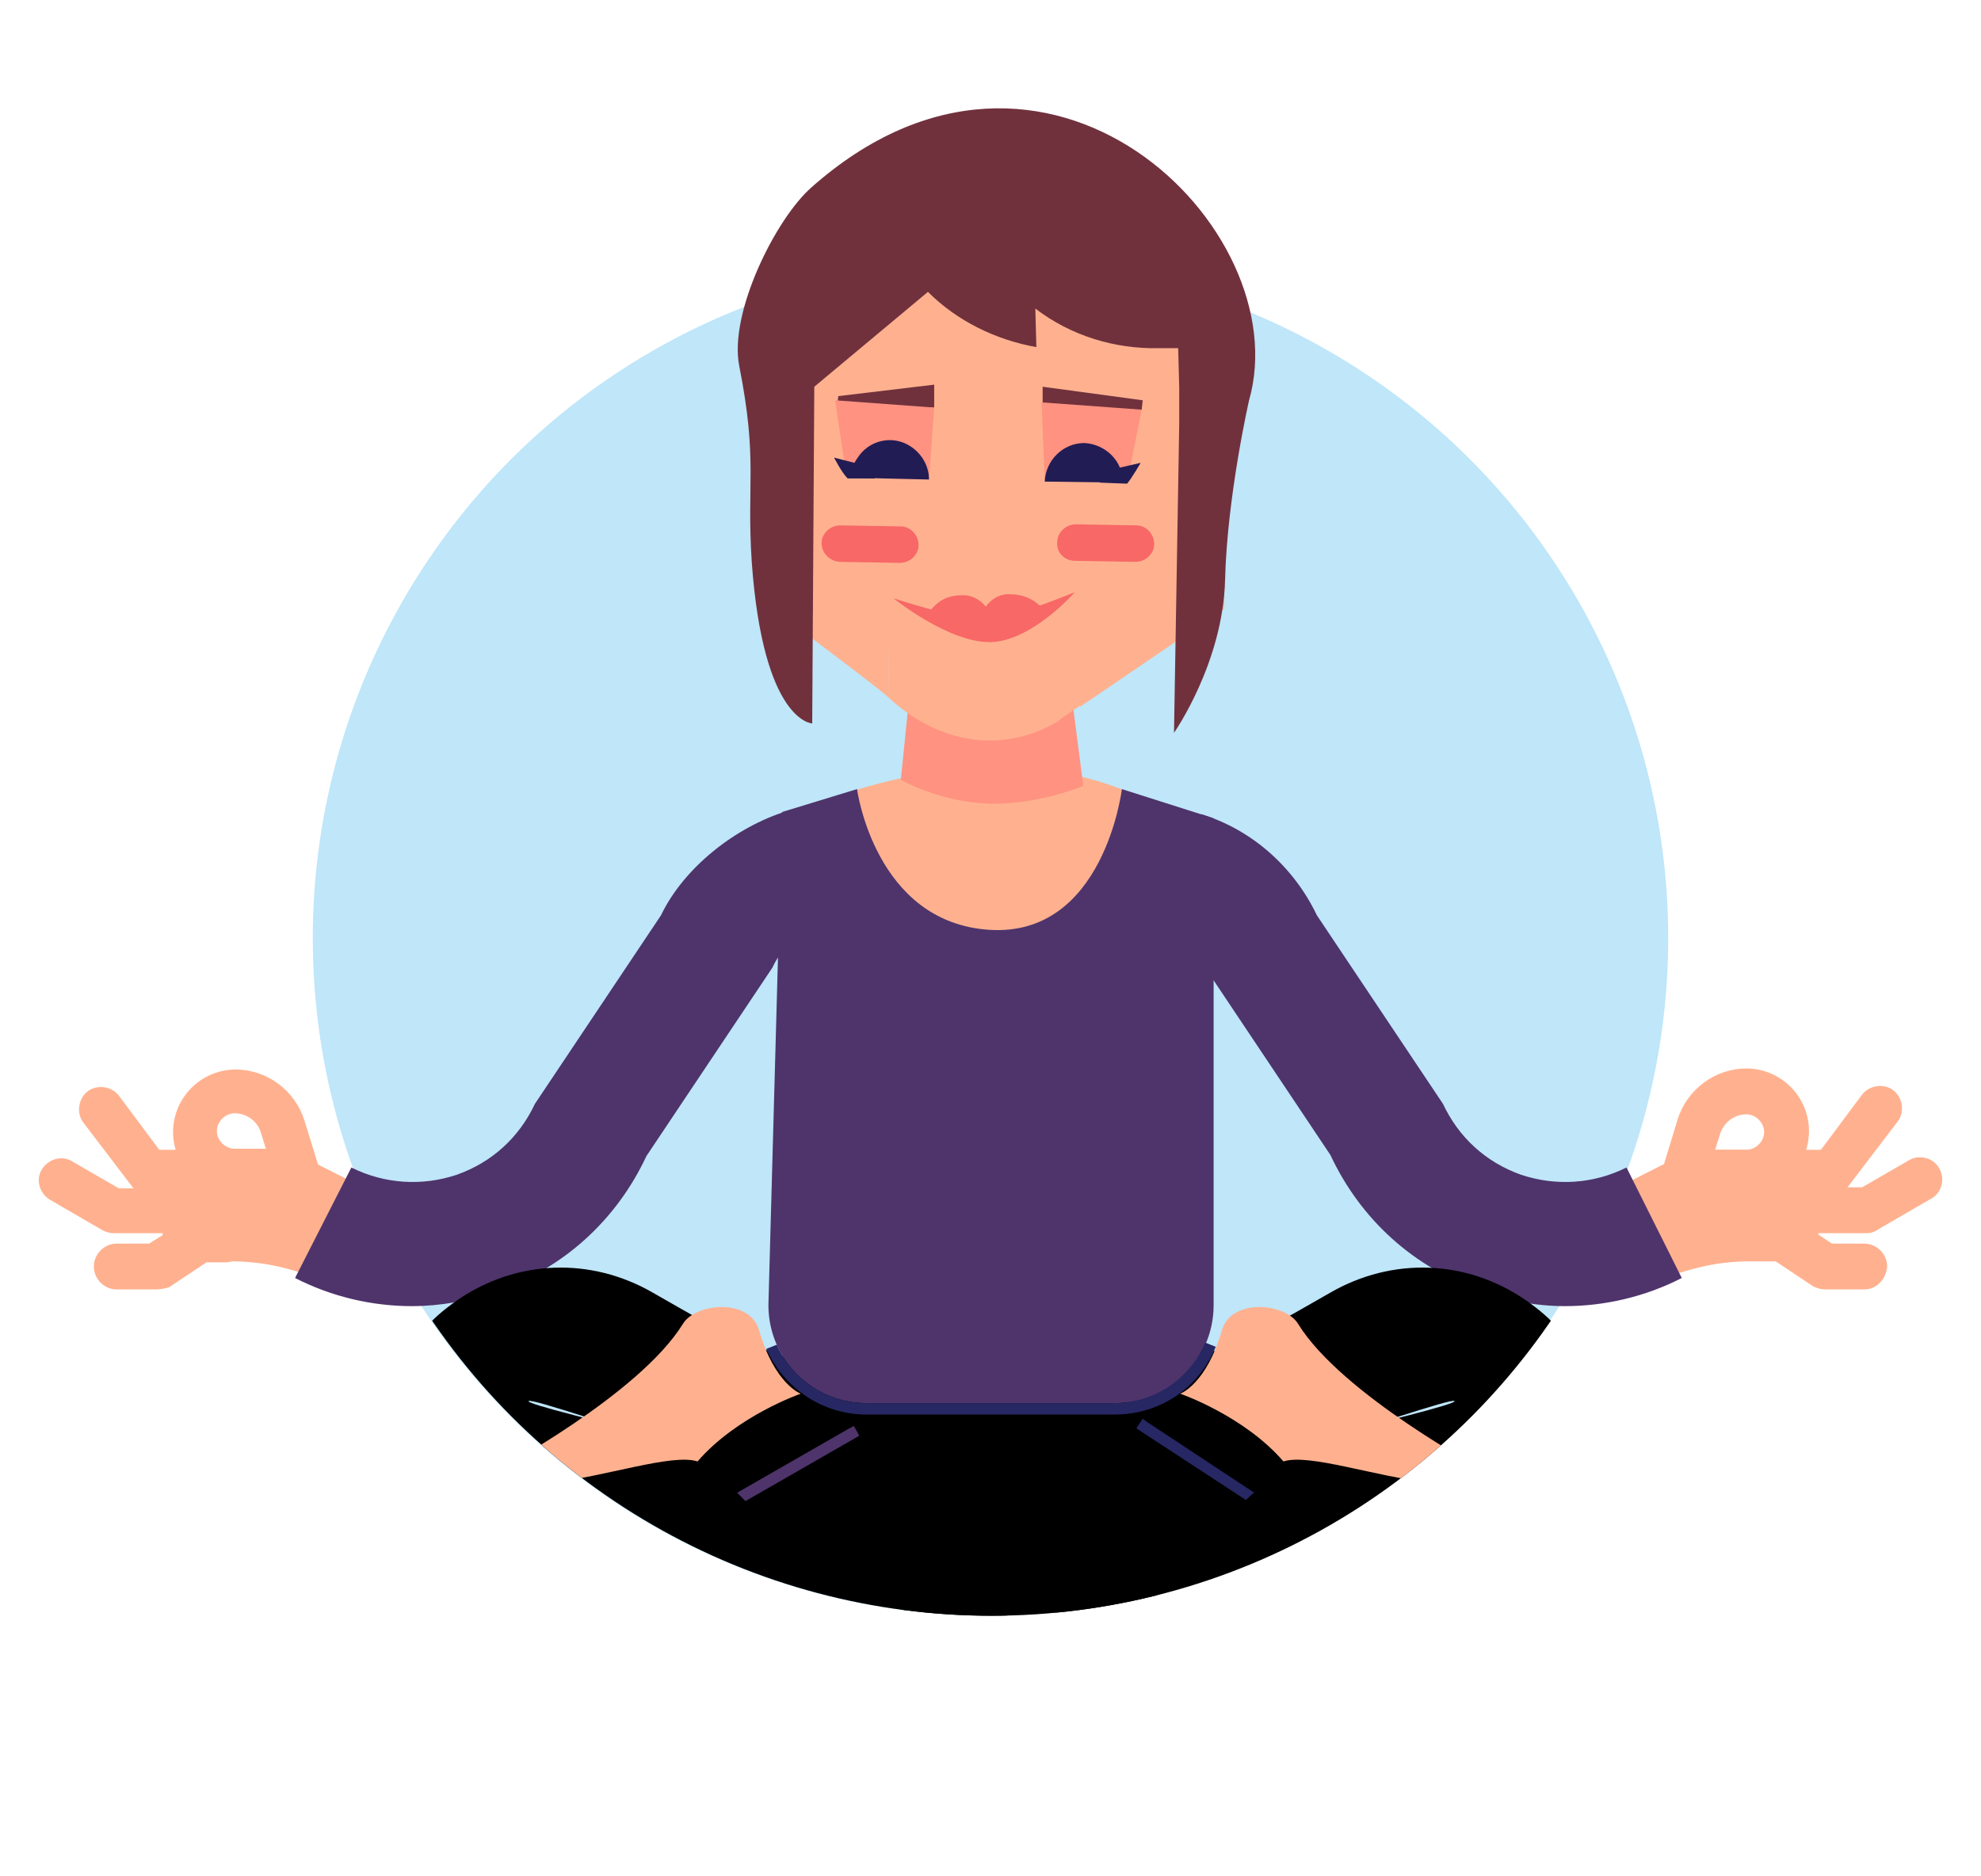 <svg id="Layer_1_copy" xmlns="http://www.w3.org/2000/svg" xmlns:xlink="http://www.w3.org/1999/xlink" viewBox="0 0 190 180"><style>.st0{fill:#bfe6f9}.st1{fill:#ffb18f}.st2{fill:#4e346b}.st3{display:none}.st4{display:inline}.st5{clip-path:url(#SVGID_2_)}.st6{fill:#262763}.st7{fill:#16132a}.st8{fill:#ad4553}.st9{clip-path:url(#SVGID_4_)}.st10{fill:#ff9280}.st11{fill:#70313d}.st12{fill:#221c54}.st13{fill:#f76866}</style><circle class="st0" cx="95" cy="90" r="65"/><path class="st1" d="M153.8 114.6l4.4 8.7c1.5-.8 3.1-1.3 4.7-1.7 1.6-.4 3.3-.6 5-.6h6.5v-4.3h-3.2l4.1-2.1v-4.3h-13l-8.5 4.3z"/><path class="st1" d="M167.5 114.6h-8.8l2.2-7.2c.9-2.9 3.6-4.9 6.6-4.9 3.3 0 6 2.7 6 6 0 3.4-2.7 6.1-6 6.1zm-3-4.3h3c.9 0 1.7-.8 1.7-1.7 0-.9-.8-1.7-1.7-1.7-1.1 0-2.1.7-2.5 1.8l-.5 1.6zm14.3 13.4h-3.7c-.4 0-.8-.1-1.2-.3l-3.6-2.4h-1.8c-1.2 0-2.2-1-2.2-2.2s1-2.2 2.2-2.2h2.4c.4 0 .8.1 1.2.3l3.6 2.4h3.1c1.2 0 2.2 1 2.2 2.2-.1 1.2-1 2.2-2.2 2.2z"/><path class="st1" d="M179.1 118.3h-15.5c-1.2 0-2.2-1-2.2-2.2s1-2.2 2.2-2.2h15l4.5-2.6c1-.6 2.4-.2 2.9.8.6 1 .2 2.4-.8 2.9l-5 2.9c-.4.3-.8.4-1.1.4z"/><path class="st1" d="M175.5 114.9h-7.8c-1.2 0-2.2-1-2.2-2.2s1-2.2 2.2-2.2h6.8l4.1-5.5c.7-.9 2.1-1.1 3-.4s1.1 2.1.4 3l-4.8 6.3c-.4.7-1 1-1.7 1zm-139.3-.3l-4.4 8.7c-1.5-.8-3.1-1.3-4.7-1.7-1.6-.4-3.3-.6-5-.6h-6.5v-4.3h3.2l-4.1-2.1v-4.3h13l8.5 4.3z"/><path class="st1" d="M31.4 114.6h-8.8c-3.3 0-6-2.7-6-6s2.7-6 6-6c3 0 5.7 2 6.6 4.9l2.2 7.1zm-8.9-7.8c-.9 0-1.7.8-1.7 1.7 0 .9.8 1.7 1.7 1.7h3l-.5-1.6c-.3-1-1.3-1.8-2.5-1.8zm-7.6 16.9h-3.7c-1.2 0-2.2-1-2.2-2.2s1-2.2 2.2-2.2h3.1L18 117c.3-.2.8-.3 1.2-.3h2.4c1.2 0 2.2 1 2.2 2.2s-1 2.2-2.2 2.2h-1.8l-3.6 2.4c-.4.1-.8.2-1.3.2z"/><path class="st1" d="M26.5 118.3H10.9c-.4 0-.7-.1-1.1-.3l-5-2.9c-1-.6-1.4-1.9-.8-2.9.6-1 1.9-1.4 2.9-.8l4.5 2.6h15c1.2 0 2.2 1 2.2 2.2s-.9 2.1-2.1 2.1z"/><path class="st1" d="M22.3 114.9h-7.8c-.7 0-1.3-.3-1.7-.9L8 107.7c-.7-.9-.5-2.3.4-3s2.3-.5 3 .4l4.1 5.5h6.8c1.2 0 2.2 1 2.2 2.2 0 1.2-1 2.1-2.2 2.1z"/><path class="st2" d="M39.5 125.3c-3.8 0-7.7-.9-11.2-2.7l5.4-10.6c3.2 1.6 6.8 1.8 10.1.7 3.4-1.2 6-3.6 7.5-6.8l12.1-18.1c2.2-4.6 7.2-8.5 12.1-10l2.4 11.7c-1.7.5-3.1 1.7-3.8 3.3L62 110.9c-2.9 6.2-8 10.8-14.4 13-2.6.9-5.4 1.4-8.1 1.4zm110.6 0c3.8 0 7.7-.9 11.2-2.7L156 112c-3.2 1.6-6.8 1.8-10.1.7-3.4-1.2-6-3.6-7.5-6.8l-12.1-18.1c-2.2-4.6-6.2-8.2-11.1-9.7l-3.5 11.3c1.7.5 3.1 1.7 3.8 3.3l12.1 18.1c2.9 6.2 8 10.8 14.4 13 2.6 1 5.4 1.5 8.1 1.5z"/><path class="st1" d="M107.7 97.9l2.1-21.2c-14.5-7.2-31.6.5-31.6.5l.3 13.4 29.2 7.3z"/><g id="jambes_AVEC_chaussures" class="st3"><g class="st4"><defs><circle id="SVGID_1_" cx="95.1" cy="90" r="65"/></defs><clipPath id="SVGID_2_"><use xlink:href="#SVGID_1_" overflow="visible"/></clipPath><g class="st5"><g id="jambes"><path d="M98.5 149.4l9.2-7c1.9-.6 32.5-7.5 31.8-8s-32.7 11.4-45.6 11.4v-11.9c10.8 0 21.5-2.9 30.9-8.3l2.8-1.6c5.9-3.4 13-3.2 18.7.7 5.6 3.9 5.5 6.9 4.4 13.6-1.6 10.4-20.6 13.1-30.2 12.8-9.4-.5-19.9-2.4-22-1.7z"/><path d="M91.7 149.4l-9.2-7c-1.9-.6-32.5-7.5-31.8-8s32.7 11.4 45.6 11.4v-11.9c-10.8 0-21.5-2.9-30.9-8.3l-2.8-1.6c-5.9-3.4-13-3.2-18.7.7-5.6 3.9-5.5 6.9-4.4 13.6 1.6 10.4 20.6 13.1 30.2 12.8 9.4-.5 19.9-2.4 22-1.7z"/><path d="M124.5 140.9c-10.5 12.1-14.9 14.9-29 14.5-13-.3-22.1-4.3-28.5-17-1.6-3.2 2.6-6.3 5.4-6.1 2.3.1 2.1 1.4 4.4 1.4.3 0 9.5 8 18 8.1 6.6.2 13.8-3.8 19.2-9.4 2.7-1 12.4 6.3 10.5 8.5z"/><path transform="rotate(-29.773 60.178 130.93)" class="st6" d="M45.9 129h28.5v3.8H45.9z"/><path class="st7" d="M56.9 135.1l16.6-9.6z"/><path class="st8" d="M48.8 139.7l24.7-14.2 4.9 8.6-10.3 5.9z"/><path class="st2" d="M82.4 137.7l-.1.1-10.8 6.2-.8-.8 10.8-6.2.4-.2.5.9z"/><path class="st6" d="M62.4 143.9c-.1-.1-.3-.3-.4-.5-.3-.6-.4-1.2-.2-1.9.2-.6.6-1.2 1.2-1.5l3.7-2.1v4.2c0 1.1-.7 2.1-1.8 2.4-1 .3-1.9.1-2.5-.6zm3.2-4.1l-2.1 1.2c-.3.2-.6.5-.6.8-.1.4 0 .7.1 1.1.4.7 1.1.8 1.6.7s1-.6 1-1.3v-2.5z"/><path class="st6" d="M65 138.9l3.7-2.1c.6-.3 1.2-.4 1.9-.2.6.2 1.2.6 1.5 1.2.6 1 .4 2.2-.4 3s-2 .9-3 .4l-3.7-2.3zm5.9-.9c-.2-.2-.4-.3-.6-.4-.4-.1-.7 0-1.1.1l-2.1 1.2 2.1 1.2c.7.4 1.3.2 1.7-.2.4-.4.6-1 .2-1.7-.1 0-.1-.1-.2-.2z"/><path transform="rotate(-56.799 131.522 131.708)" class="st6" d="M129.6 117.5h3.8V146h-3.8z"/><path class="st7" d="M118.6 125.4l16 10.6z"/><path class="st8" d="M142.4 141.1l-23.8-15.6-5.4 8.2 9.9 6.5z"/><path class="st6" d="M120.3 143.2c-.3.2-.6.5-.8.7l-10.4-6.8-.1-.1.6-.9.4.3 10.3 6.8zm8.2 1.3c-.6.6-1.6.8-2.4.5-1.1-.4-1.8-1.4-1.7-2.5l.3-4.2 3.6 2.3c.6.4.9.9 1.1 1.6.1.6 0 1.3-.4 1.9-.2.1-.3.2-.5.4zm-2.9-4.3l-.1 2.4c0 .8.5 1.2.9 1.4.5.2 1.2.1 1.6-.6.2-.3.3-.7.2-1-.1-.4-.3-.7-.6-.9l-2-1.3z"/><path class="st6" d="M126.3 139.3l-3.8 1.9c-1 .5-2.2.3-3-.5s-.9-2-.2-3c.7-1.1 2.3-1.5 3.4-.7l3.6 2.3zm-5.8-1.3c-.1.1-.2.2-.2.3-.4.7-.2 1.3.1 1.7.3.4 1 .7 1.7.3l2.1-1.1-2-1.3c-.3-.2-.7-.3-1-.2-.3 0-.6.2-.7.3z"/></g></g></g></g><g id="jambes_SANS_chaussures"><defs><circle id="SVGID_3_" cx="95.1" cy="90" r="65"/></defs><clipPath id="SVGID_4_"><use xlink:href="#SVGID_3_" overflow="visible"/></clipPath><g class="st9"><g id="jambes_1_"><path d="M67.3 140.5l40.4 1.9c1.9-.6 32.5-7.5 31.8-8-.7-.5-32.7 11.4-45.6 11.4v-11.9c10.8 0 21.5-2.9 30.9-8.3l2.8-1.6c5.9-3.4 13-3.2 18.7.7 5.6 3.9 5.5 6.9 4.4 13.6-1.6 10.4-21.1 9.6-30.2 12.8-36.7 12.4-51.1-11.3-53.2-10.6z"/><path d="M123.5 140.1l-41 2.3c-1.9-.6-32.5-7.5-31.8-8s32.7 11.4 45.6 11.4v-11.9c-10.8 0-21.5-2.9-30.9-8.3l-2.8-1.6c-5.9-3.4-13-3.2-18.7.7-5.6 3.9-5.5 6.9-4.4 13.6 1.6 10.4 20.7 11.1 30.2 12.8 9 1.4 30.4 13.4 53.8-11z"/><path d="M124.5 140.9c-10.5 12.1-14.9 14.9-29 14.5-13-.3-22.1-4.3-28.5-17-1.6-3.2 2.6-6.3 5.4-6.1 2.3.1 2.1 1.4 4.4 1.4.3 0 9.5 8 18 8.1 6.6.2 13.8-3.8 19.2-9.4 2.7-1 12.4 6.3 10.5 8.5z"/><path class="st7" d="M56.9 135.1l16.6-9.6z"/><path class="st2" d="M82.4 137.7l-.1.1-10.8 6.2-.8-.8 10.8-6.2.4-.2.5.9z"/><path class="st7" d="M118.6 125.4l16 10.6z"/><path class="st1" d="M47.6 141.1s13.7-7.3 17.9-14.1c1.2-2 6.4-2.5 7.3.6 1.5 5.2 4 6.1 4 6.1s-6.1 2.1-9.9 6.5c-2.4-.8-9 1.5-13.9 2-2.6.3-5.4-1.1-5.4-1.1zm94.8 0s-13.7-7.3-17.9-14.1c-1.2-2-6.4-2.5-7.3.6-1.5 5.2-4 6.1-4 6.1s6.1 2.1 9.9 6.5c2.4-.8 9 1.5 13.9 2 2.6.3 5.4-1.1 5.4-1.1z"/><path class="st6" d="M120.3 143.2c-.3.2-.6.5-.8.7l-10.4-6.8-.1-.1.6-.9.4.3 10.3 6.8z"/></g></g></g><path class="st2" d="M116.4 78.5v46.7c0 5.2-4.2 9.4-9.4 9.4H83.1c-5.2 0-9.4-4.2-9.4-9.4L75 77.9l7.2-2.2s1.7 12.8 12.7 13.5 12.7-13.5 12.7-13.5l8.8 2.8z"/><path class="st6" d="M106.9 135.7H83.1c-4.2 0-7.9-2.5-9.6-6.3l1-.4c1.5 3.4 4.9 5.6 8.6 5.6h23.8c3.8 0 7.2-2.3 8.7-5.8l1 .4c-1.6 4-5.4 6.5-9.7 6.5z"/><path class="st10" d="M102.8 66.9s-10.4 4.1-15.6 0l-.8 7.9s3.9 2.3 9 2.3c4.4 0 8.5-1.7 8.5-1.7l-1.1-8.5z"/><path class="st1" d="M103.4 59.2c.1-.1.2-.2.3-.2l.1-6.4 4.3.1c1.1 0 2-.8 2-1.9 0-.5-.2-1-.5-1.3l7.9-.6s-.1 3 0 3.2l-.1 6.3-1.9 1.3-11.9 8.1-.2-8.6zm-26.3-9.5v-.6l3.2.8v.6L77 51.9l8.4.9-.2 14.1c-.3-.4-8.3-6.4-8.3-6.4l.2-10.8zm12.2-22c-3.1-.1-6.1-1-8.7-2.8 6.9 4.7 16.3 3.3 21.5-3.2-3.2 3.9-7.9 6.1-12.8 6zm-9 12.9V44z"/><path class="st1" d="M74.8 35.3V46l.8 7 9.7.5-.1 13.4c5.1 4.7 11.1 5.2 15.9 2.5.2-.1.4-.2.6-.4l1-.7 1.2-.8.1-14 5.1.1 4.7-2.6.4-27.8L80.4 26l-5.6 9.3z"/><path class="st1" d="M111 47l.4-2c0-.2.1-.3.1-.5l3.7.1c-.4 1.7 1.1 3 2.1 4.4l-7.8.5-.1-.1c.8-.7 1.4-1.5 1.6-2.4z"/><path class="st11" d="M109.6 38.4l-.1.9-9.5-.1v-2.1zM80.4 38l9.2-1.1v2.2l-9.3-.2z"/><path class="st10" d="M100.2 46.1l7.9.2 1.4-7-9.6-.7zm-19-.3l7.9.2.5-6.9-9.5-.7z"/><path class="st12" d="M104 42.5c2 .1 3.7 1.7 3.7 3.8l-7.5-.1c.1-2.1 1.8-3.7 3.8-3.7zM82.2 44c1.1-1.8 3.4-2.3 5.1-1.2 1.1.7 1.8 1.9 1.8 3.2l-4.3-.1-3.2-.1c.1-.6.2-1.3.6-1.8z"/><path class="st12" d="M109.4 44.4l-3.9.9v1l2.6.1c.5-.6 1.3-2 1.3-2zM80 43.9l3.9 1v1h-2.6c-.6-.6-1.3-2-1.3-2z"/><path class="st13" d="M103.1 53.8l5.8.1c1 0 1.8-.8 1.8-1.7 0-1-.8-1.8-1.7-1.8l-5.8-.1c-1 0-1.8.8-1.8 1.7-.1 1 .7 1.8 1.7 1.8zm-22.6.1l5.8.1c1 0 1.8-.8 1.8-1.7 0-1-.8-1.8-1.7-1.8l-5.8-.1c-1 0-1.8.8-1.8 1.7 0 .9.7 1.7 1.7 1.8z"/><path class="st11" d="M77.8 18c-3.4 3-7.9 12-6.9 17.1 1.8 9.1.7 11.2 1.2 18.8 1.1 15.4 5.8 15.5 5.8 15.5l.2-32.3L89 28c2.8 2.8 6.5 4.6 10.4 5.3l-.1-3.7c3.4 2.6 7.6 3.9 11.9 3.8h1.8l.1 3.8v3.5l-.5 29.6s4.7-6.7 4.9-14.7 2.3-17.2 2.3-17.2c4.7-16.5-19.5-40.4-42-20.4z"/><path class="st13" d="M96.6 57c1.6 0 2.6.4 3.8 1.8l-4.1 1.9-2.4-.4c0-1.8 1.2-3.2 2.7-3.3z"/><path class="st13" d="M92.4 57.1c-1.6 0-2.5.5-3.5 1.9l5.1 1.7 1.4-.5c-.2-1.7-1.5-3.1-3-3.1z"/><path class="st13" d="M85.7 57.4s5.2 4.2 9.2 4.2 8.2-4.8 8.2-4.8-6.5 2.7-8.7 2.7-8.7-2.1-8.7-2.1z"/></svg>